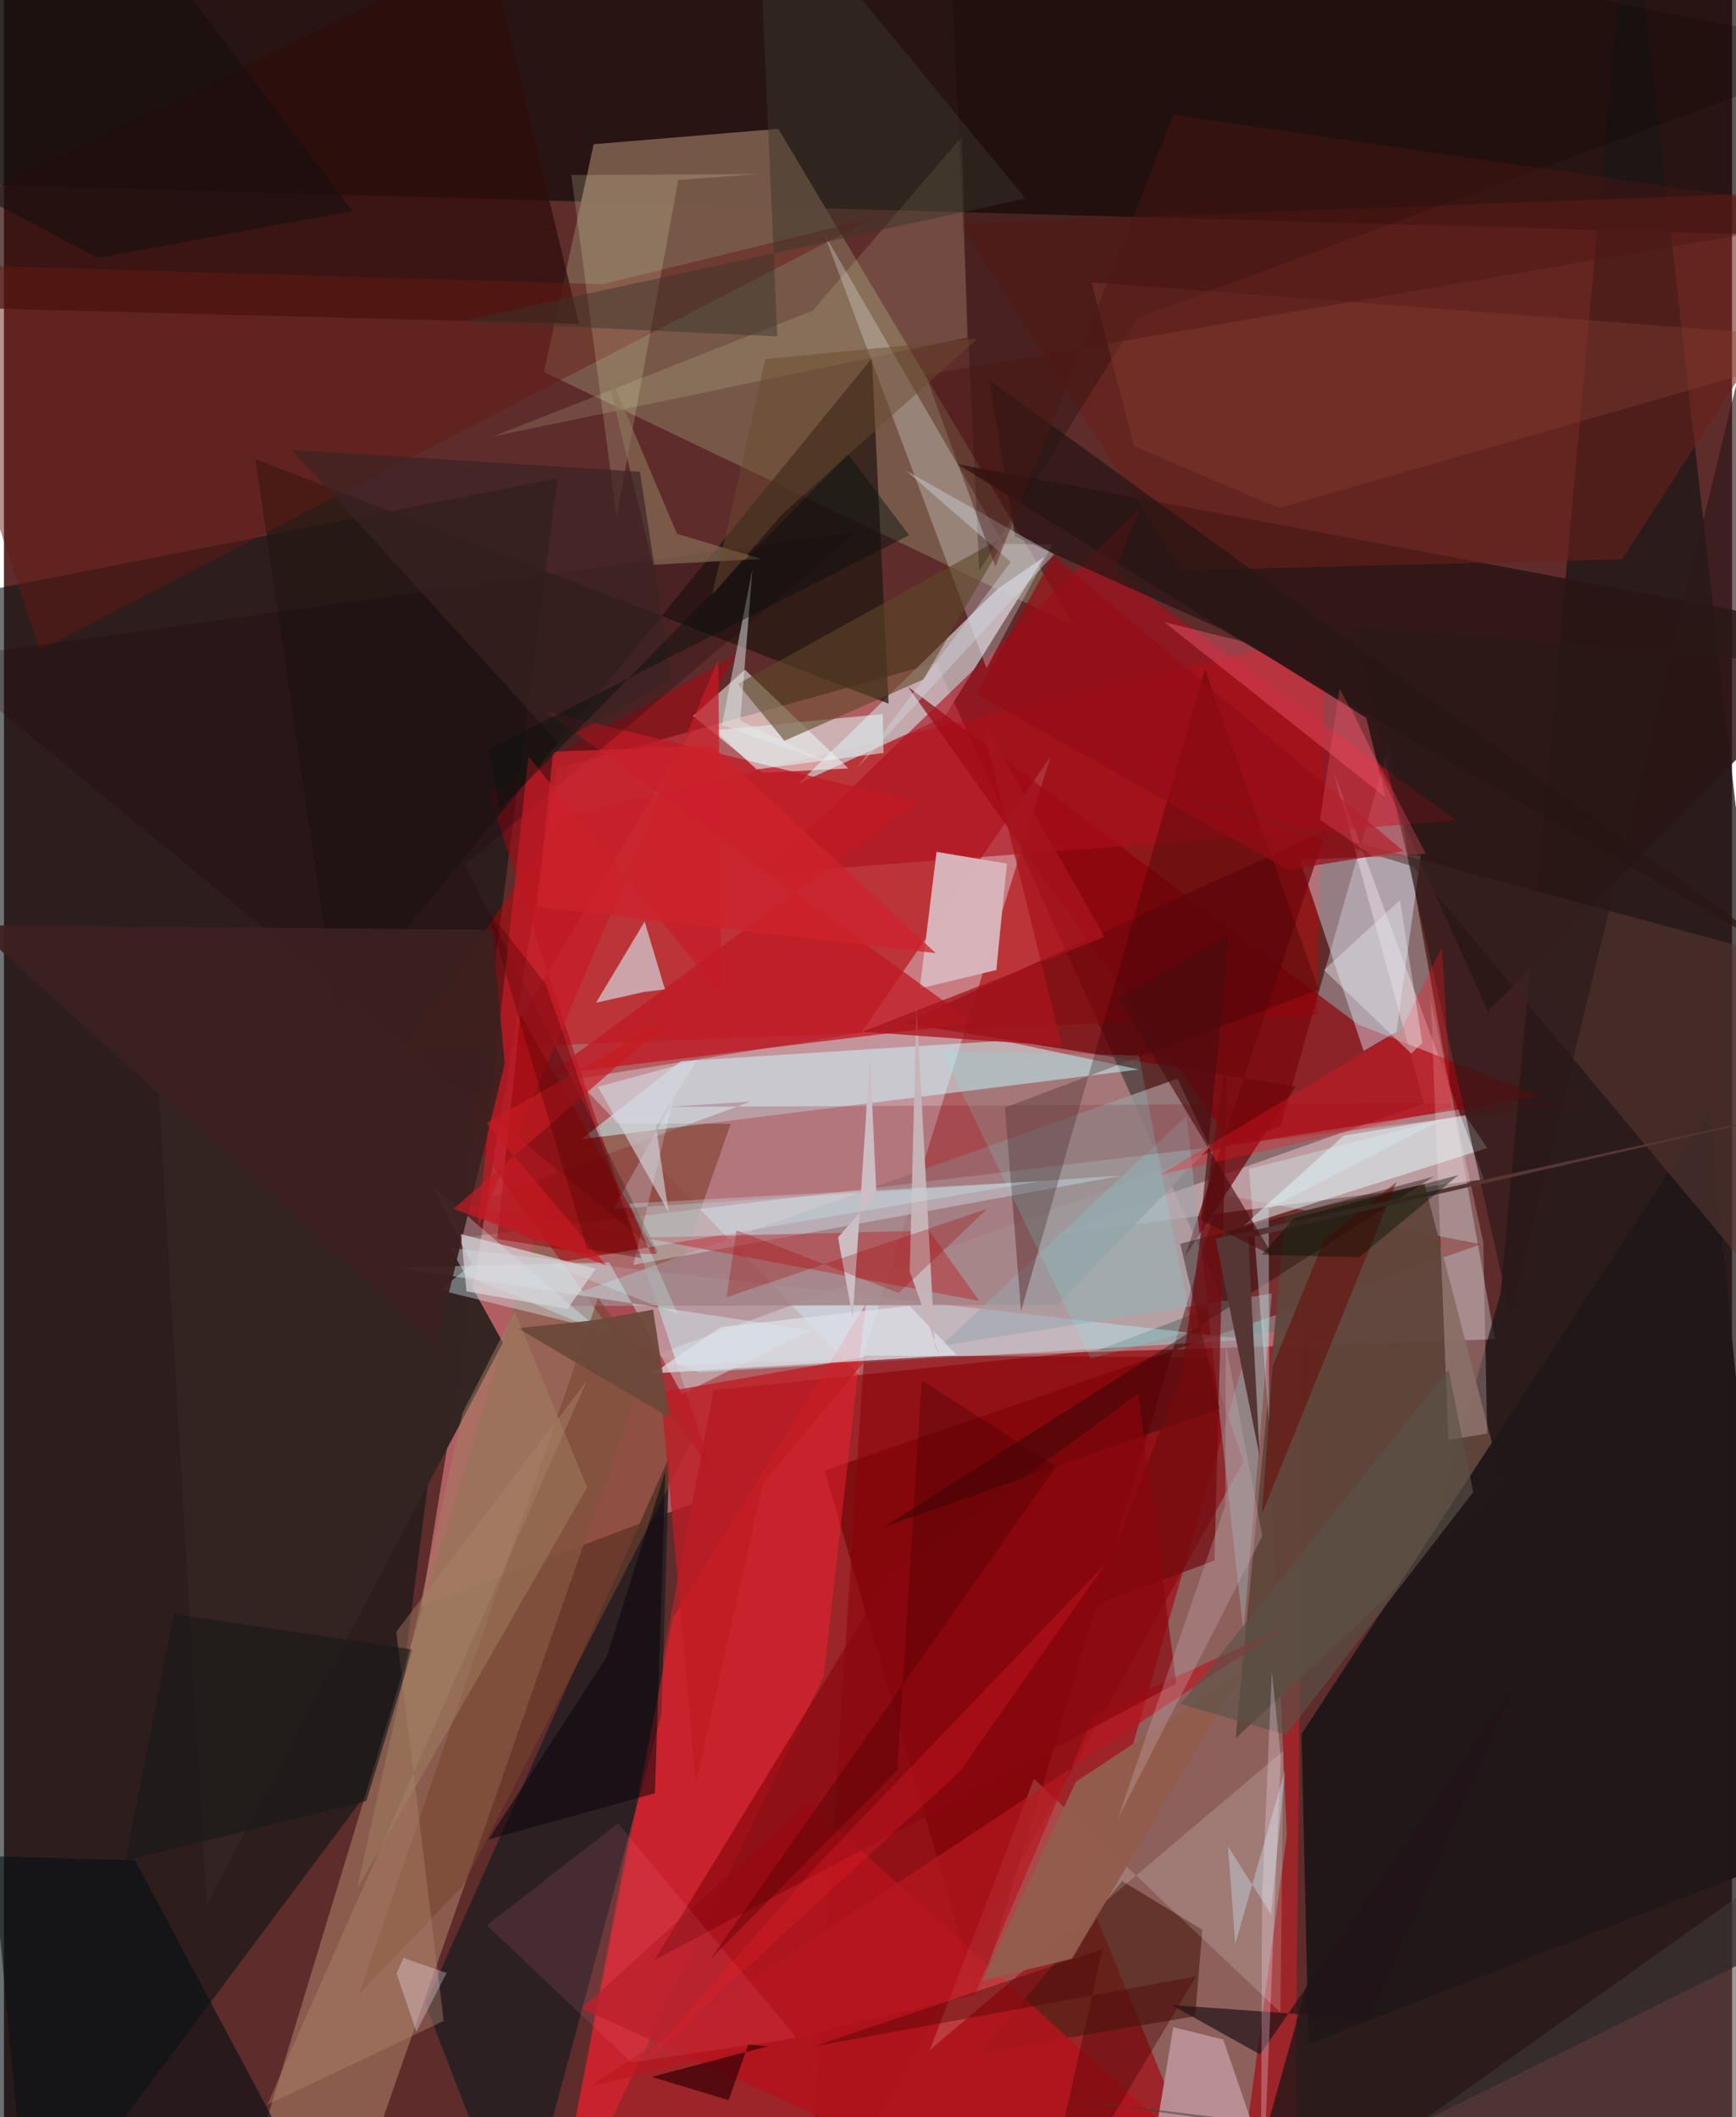 <svg xmlns="http://www.w3.org/2000/svg" width="228" height="278" viewBox="0 0 836 1024"><path fill="#5d2c2b" d="M0 0h836v1024H0z"/><path fill="#db777c" fill-opacity=".663" d="M201.99 776.87l388.338-146.956-139.292-309.281-183.482 51.096z"/><path fill="#9b2529" d="M343.296 672.397L264.761 1086l359.517-14.607 4.379-428.72z"/><path fill="#0f0b08" fill-opacity=".682" d="M875.573-62l19.74 176.702L-62 87.926V-62z"/><path fill="#edfaff" fill-opacity=".318" d="M299.803 661.032l421.433-13.27-51.259-286.983-52.42 183.986z"/><path fill="#0c1413" fill-opacity=".584" d="M-62 296.103L12.126 1086l175.821-235.363 79.851-619.212z"/><path fill="#ca0003" fill-opacity=".435" d="M193.557 508.402l441.548-17.563 4.136-184.03-369.447 88.386z"/><path fill="#1c1616" fill-opacity=".741" d="M599.747 1069.09L898 921.1 786.528-62 724 625.517z"/><path fill="#e5f4ff" fill-opacity=".365" d="M412.934 664.535l93.417-298.63-91.617 133.597-138.095 22.467z"/><path fill="#6ff7de" fill-opacity=".286" d="M593.664 1086l26.956-198.592-11.585-261.196-84.293 291.72z"/><path fill="#795a49" fill-opacity=".961" d="M261.205 179.946L517.948 302.85 374.628 62.318l-89.332 7.446z"/><path fill="#926454" fill-opacity=".859" d="M167.997 1068.624L108.682 1086l164.9-542.711 77.997.273z"/><path fill="#c7b9bf" fill-opacity=".808" d="M503.213 269.395l-22.255 15.215-96.698 94.498 70.752-32.402z"/><path fill="#6b0000" fill-opacity=".573" d="M471.385 967.272l-74.392-256.046 317.645-109.418L588.09 577.52z"/><path fill="#291514" fill-opacity=".835" d="M461.32 224.51l190.884 118.277 65.676 146.306L898 306.596z"/><path fill="#dcbac2" fill-opacity=".6" d="M686.974 533.693l-178.96 63.47 207.995-26.725-72.934-197.732z"/><path fill="#8b000a" fill-opacity=".682" d="M655.041 495.468L437.37 332.222l157.21 221.616 149.196-23.446z"/><path fill="#c5f5ff" fill-opacity=".384" d="M182.538 599.73l419.86 48.193-266.81 15.856 2.911 1.05z"/><path fill="#a80411" fill-opacity=".529" d="M354.445 316.508L234.402 383.28l108.28 328.517-122.062-169.88z"/><path fill="#cef6fd" fill-opacity=".525" d="M327.478 513.26l155.762-9.881 65.81 13.892-269.732 33.71z"/><path fill="#271f22" fill-opacity=".894" d="M318.129 828.97l3.72-124.32-117.905 264.808L248.92 1086z"/><path fill="#221713" fill-opacity=".733" d="M121.625 222.063l39.397 268.319 258.838-317.06 8.103 167.026z"/><path fill="#60453b" fill-opacity=".953" d="M619.904 587.61l67.322-14.914 38.25 146.722-129.62 121.361z"/><path fill="#f7fdfa" fill-opacity=".525" d="M367.156 373.765l41.37-2.112-50.048-47.746-25.108 22.399z"/><path fill="#ff222f" fill-opacity=".447" d="M396.557 810.513L416.9 630.836l-93.179 151.573L264.765 1086z"/><path fill="#a28488" fill-opacity=".847" d="M567.747 521.693l15.596 32.978-73.479 76.425-250.02.597z"/><path fill="#2e0d0b" fill-opacity=".722" d="M-16.64 148.952l-37.293-33.574L234.363-25.485l43.88 182.142z"/><path fill="#e5edfe" fill-opacity=".42" d="M673.671 499.03l-15.901 9.313-30.918-92.585 58.634-2.14z"/><path fill="#71070d" fill-opacity=".749" d="M571.204 608.016l53.645-82.479-189.472-30.657 204.299-93.377z"/><path fill="#ae0e1c" fill-opacity=".612" d="M548.968 246.532l-11.66 30.22 165.408 120.116-335.419 25.719z"/><path fill="#21181a" fill-opacity=".992" d="M627.702 838.733l197.522-302.357 35.32 362.768-229.37 89.454z"/><path fill="#4d2015" fill-opacity=".663" d="M472.501 992.769l68.452-82.969 38.779 23.529-3.44 41.826z"/><path fill="#d9b6bc" fill-opacity=".973" d="M451.16 412.022l-8.118 66.06 37.042-8.935 5.109-51.465z"/><path fill="#692119" fill-opacity=".573" d="M898 91.757l-435.387 16.338L569.488 275.81l213.316-5.284z"/><path fill="#8a0008" fill-opacity=".545" d="M388.418 1086l211.238-379.132-17.216-50.435-166.331-.813z"/><path fill="#f2f6fa" fill-opacity=".275" d="M396.717 112.912l86.856 150.156 23.638.32-31.855 59.79z"/><path fill="#342523" fill-opacity=".996" d="M146.468 478.064l94.917 171.346-143.21 271.503-27.302-461.04z"/><path fill="#d8ebf9" fill-opacity=".376" d="M304.466 611.79l236.125-43.183-245.742 16.059 28.704-51.876z"/><path fill="#c01924" fill-opacity=".761" d="M261.94 343.929l207.214 150.824-206.161 25.137 179.156-131.88z"/><path fill="#b3131b" fill-opacity=".855" d="M279.56 971.43l222.125 101.331 104.21-4.644L388.93 871.774z"/><path fill="#ddf8ff" fill-opacity=".369" d="M287.572 642.875l-80.89-69.939 19.815 38.58-15.711 12.45z"/><path fill="#97a8ae" fill-opacity=".498" d="M599.64 789.35l-27.513-249.578L453.123 651.01l160.3-25.434z"/><path fill="#f9fef0" fill-opacity=".165" d="M617.51 973.31l1.458-126.492-171.092 144.717 50.448-131.201z"/><path fill="#77462e" fill-opacity=".58" d="M171.769 964.497l50.179-52.333 112.947-218.683-47.478-65.733z"/><path fill="#040e11" fill-opacity=".592" d="M63.39 899.767L-62 896.237v158.688L162.718 1086z"/><path fill="#7f000c" fill-opacity=".208" d="M162.841 605.653l198.329-72.83-40.13 2.526 441.663-2.032z"/><path fill="#563832" fill-opacity=".58" d="M541.258 376.904l301.937 81.609 2.276 156.916-163.96-196.445z"/><path fill="#e4fbfe" fill-opacity=".514" d="M599.758 592.745l48.438-43.51 58.7-9.831 10.677 15.868z"/><path fill="#d5e8f0" fill-opacity=".612" d="M319.767 478.508l-9.825-32.754-23.504 39.228 22.953-5.158z"/><path fill="#d8faff" fill-opacity=".388" d="M327.996 674.282l-35.16-63.631-103.798 2.39 201.288 30.342z"/><path fill="#dfe8b8" fill-opacity=".161" d="M463.492 66.008l-72.23 84.27-154.753 60.86 229.479-47.82z"/><path fill="#3b0205" fill-opacity=".341" d="M484.271 535.645l151.823-56.982-55.142-154.914-88.911 310.4z"/><path fill="#1c0807" fill-opacity=".396" d="M425.471 738.665l162.633-57.344L569 601.604l122.797-32.564z"/><path fill="#fe607b" fill-opacity=".388" d="M668.384 385.675l-9.307-38.441-58.457-36.574-39.362-9.801z"/><path fill="#fdeae9" fill-opacity=".255" d="M715.66 600.834l1.877 92.523-18.74 3.094-8.582-213.261z"/><path fill="#671912" fill-opacity=".463" d="M289.64 137.462l131.098-32.068-403.576 209.08-60.984-186.968z"/><path fill="#e4f9fb" fill-opacity=".525" d="M425.479 364.182l-.336-18.812-81.326 7.837 20.221 18.927z"/><path fill="#5e4728" fill-opacity=".592" d="M355.055 330.771l22.523 27.517 67.275-29.694 40.669-69.97z"/><path fill="#19070d" fill-opacity=".259" d="M223.006 418.305l93.453 187.69L-32.19 318.84l444.746-61.658z"/><path fill="#c61b26" fill-opacity=".718" d="M229.095 594.117l24.647-228.343 93.33 115.697-1.517-162.418z"/><path fill="#bc9398" fill-opacity=".933" d="M565.693 980.484l24.15 5.967L623.945 1086H548.15z"/><path fill="#fdffcf" fill-opacity=".173" d="M296.353 250.036l29.864-162.988 39.038-2.871-90.797.477z"/><path fill="#0d0000" fill-opacity=".255" d="M456.019-62l15.814 338.1 76.82-122.556L898 24.452z"/><path fill="#ba222a" fill-opacity=".447" d="M217.005 581.27l39.54 18.588 190.95-4.668 24.399 34.048z"/><path fill="#c11b23" fill-opacity=".753" d="M317.794 673.533l100.6-17.571-51.24 61.595-32.409 144.878z"/><path fill="#b1876e" fill-opacity=".4" d="M212.743 977.444l-85.36 40.491 154.565-350.039-92.153 121.36z"/><path fill="#2a1917" fill-opacity=".631" d="M898 323.61l-244.246-20.817 75.217 333.972L898-62z"/><path fill="#dde1e7" fill-opacity=".729" d="M438.004 631.553l23.006 23.9-146.99 8.797 32.77-22.391z"/><path fill="#8f4236" fill-opacity=".325" d="M526.16 136.54l20.6 79.274 70.093 29.89L898 164.91z"/><path fill="#71f8f2" fill-opacity=".161" d="M453.642 508.37l95.444 2.158 25.675 133.109-49.026 13.436z"/><path fill="#3b211f" fill-opacity=".933" d="M209.039 650.706L-14.985 447.478l251.263 2.197 5.986 64.665z"/><path fill="#720a0f" fill-opacity=".718" d="M526.612 776.795l58.99-22.019 6.658-251.363-22.95 162.735z"/><path fill="#6b0300" fill-opacity=".49" d="M673.638 571.777l-35.022 28.173-24.856 60.874-5.239 71.56z"/><path fill="#b8171f" fill-opacity=".667" d="M527.323 829.176l-57.79 135.572-185.93 44.347L619.05 787.26z"/><path fill="#f61521" fill-opacity=".314" d="M675.957 498.08l19.697-39.937 4.632 77.702-140.935 32.324z"/><path fill="#935d4c" fill-opacity=".973" d="M518.593 861.755l80.657-53.409-82.567 138.96-43.308 10.66z"/><path fill="#e2eaea" fill-opacity=".486" d="M347.336 350.648l53.617 19.223-44.748-21.291 5.924-73.42z"/><path fill="#6c493a" fill-opacity=".937" d="M314.037 633.403l-27.892 5.069-37.583 3.94 73.365 43.16z"/><path fill="#281514" fill-opacity=".722" d="M489.15 259.42l98.685 44.375 274.457 159.056-385.695-279.076z"/><path fill="#c7b5ba" fill-opacity=".969" d="M438.196 615.015l3.27-128.037 8.892 163.566 2.78 6.428z"/><path fill="#d1d8e1" fill-opacity=".412" d="M412.666 371.563l74.412-99.78-50.685-44.18 71.69 40.455z"/><path fill="#d3eff2" fill-opacity=".373" d="M695.87 541.404l-84 43.275.202 103.104-9.735-122.418z"/><path fill="#89070e" fill-opacity=".671" d="M428.311 761.995l120.35-87.88 18.504 140.142-252.612 133.827z"/><path fill="#3a352a" fill-opacity=".478" d="M494.215 96.026l-273.808 59.508 153.741 7.185L364.176-62z"/><path fill="#ff8ea3" fill-opacity=".118" d="M297.056 881.942l86.432 103.706-80.024 11.9-69.771-66.356z"/><path fill="#221318" fill-opacity=".698" d="M607.648 993.636l-42.83-23.886 95.686 6.836 69.262-159.36z"/><path fill="#480000" fill-opacity=".361" d="M508.943 709.346l-64.954-41.703-11.82 188.551-90.74 91.772z"/><path fill="#8f785e" fill-opacity=".592" d="M289.937 173.84l35.657 84.355 40.666 12.111-52.33 2.865z"/><path fill="#060509" fill-opacity=".522" d="M314.917 867.34l5.063-155.782-28.398 89.818-57.18 88.279z"/><path fill="#553635" d="M601.93 598.647l5.555 105.68-21.315-105.231L898 530.623z"/><path fill="#950004" fill-opacity=".49" d="M249.886 490.723l-11.28 108.478 44.631 7.337 32.627-.084z"/><path fill="#ccf8fe" fill-opacity=".278" d="M325.978 635.648l-23.62-53.554 199.192-10.819-237.905 40.132z"/><path fill="#410207" fill-opacity=".765" d="M360.085 988.852l-9.52 26.915-37.135-11.247 55.745-14.753z"/><path fill="#4c1614" fill-opacity=".427" d="M565.731 55.56l-86.099 218.493-33.818-92.746L898 103.727z"/><path fill="#ce222d" fill-opacity=".749" d="M265.69 363.59l-7.784 75.01 192.9 22.429-108.292-100.522z"/><path fill="#d4d7df" fill-opacity=".624" d="M315.408 544.84l19.907-32.202-47.935 13.005 34.098 60.566z"/><path fill="#3a2322" fill-opacity=".678" d="M139.273 217.603l168.368 10.548 15.435 100.674-54.883 30.374z"/><path fill="#191919" fill-opacity=".635" d="M82.117 780.646L58.75 899.882l116.568-28.79 22.294-73.292z"/><path fill="#500706" fill-opacity=".42" d="M576.724 955.906l-185.361 33.969 140.132-47.217L499.331 1086z"/><path fill="#a8141d" fill-opacity=".773" d="M511.758 505.964l-96.414-6.94 117.08-45.832-59.843-105.907z"/><path fill="#950c16" fill-opacity=".714" d="M621.34 420.685l-150.91-85.052 37.34-66.893 169.266 142.9z"/><path fill="#ccb1b5" fill-opacity=".298" d="M608.765 742.986l-17.649-92.613-.315 77.714-52.024 151.743z"/><path fill="#ccbec4" fill-opacity=".996" d="M410.618 637.483l8.327-126.58 3.095 66.402-18.548 21.197z"/><path fill="#d7d6db" fill-opacity=".714" d="M286.284 613.62l-13.689 19.494-48.828-8.513-2.677-27.704z"/><path fill="#fd586f" fill-opacity=".294" d="M646.165 333.036l41.734 79.909-24.503 1.936-26.788-18.404z"/><path fill="#c51a23" fill-opacity=".694" d="M217.504 584.67l73.801 27.258-57.824-68.697 91.962-52.727z"/><path fill="#cde6f8" fill-opacity=".373" d="M619.763 856.237l-6.828 69.65-20.768-32.85 3.5 47.174z"/><path fill="#5b5248" fill-opacity=".651" d="M569.253 824.147l129.598-161.614 11.907 59.116-90.47 117.413z"/><path fill="#e5e5ea" fill-opacity=".427" d="M686.146 504.394l-5.317 5.188-42.287-40.437 36.8-33.747z"/><path fill="#413b3b" fill-opacity=".525" d="M511.64 1014.985l162.252 19.547L898 875.218l-43.413 187.165z"/><path fill="#a20001" fill-opacity=".282" d="M349.558 627.414l4.836-32.387 78.406 30.334 42.916-40.705z"/><path fill="#170f0f" fill-opacity=".588" d="M168.657 102.063L44.603-62-62 67.963l107.293 56.75z"/><path fill="#480c0e" fill-opacity=".616" d="M539.036 482.582l53.795-30.566-13.77 138.026 34.99 17.446z"/><path fill="#a38463" fill-opacity=".467" d="M170.871 913.424l111.237-194.07-35.115-85.126-25.147 49.186z"/><path fill="#f6e7fa" fill-opacity=".314" d="M189.947 954.51l9.563 28.18 14.622-28.443-20.82-7.257z"/><path fill="#020f00" fill-opacity=".408" d="M608.472 606.846l47.106 1.222 48.101-39.746-79.513 20.865z"/><path fill="#4f0004" fill-opacity=".337" d="M308.274 608.435l-46.22-132.537-28.525-36.335 48.554 164.62z"/><path fill="#08110f" fill-opacity=".447" d="M239.576 391.845l-5.105-29.335 203.467-103.652-29.586-39.112z"/><path fill="#e91e2c" fill-opacity=".306" d="M308.428 998.576l87.675-99.346 136.692-142.72-70.42 100.378z"/><path fill="#6a4a2c" fill-opacity=".478" d="M368.362 173.651l102.766-9.929-94.878 85.236-33.632 38.8z"/><path fill="#ffebfa" fill-opacity=".267" d="M608.632 918.345L607.967 1086l9.71-236.055-4.326-41.585z"/></svg>